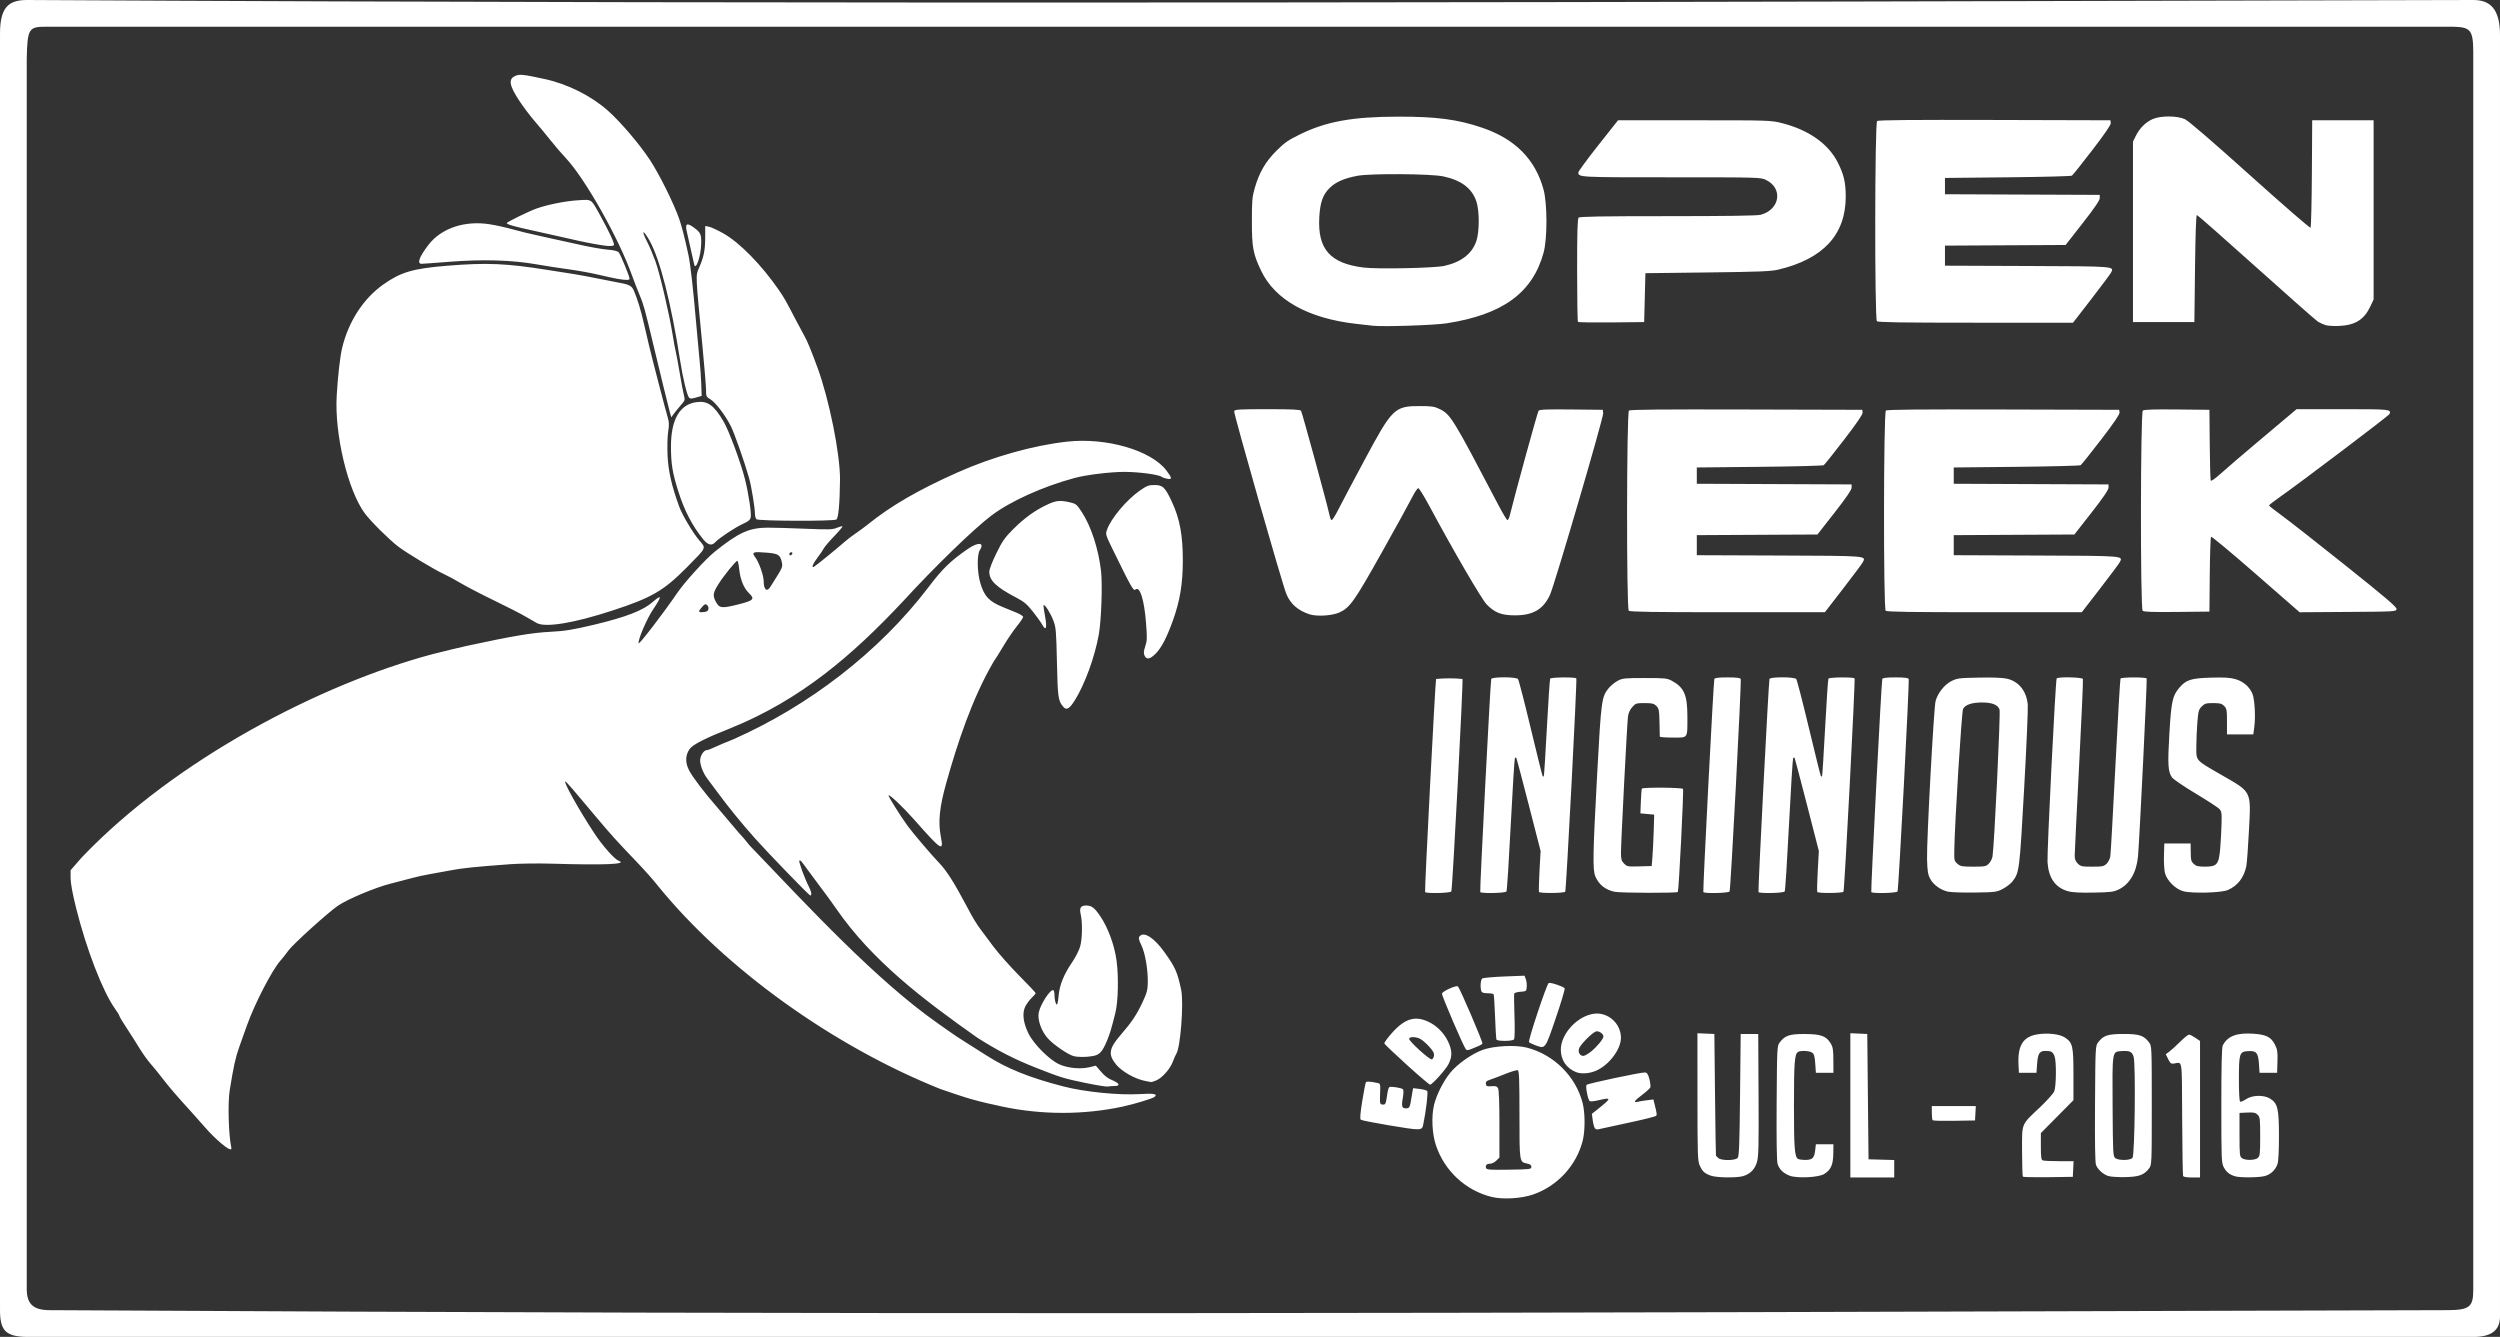 <?xml version="1.0" encoding="UTF-8" standalone="no"?>
<!-- Created with Inkscape (http://www.inkscape.org/) -->

<svg
   xmlns:dc="http://purl.org/dc/elements/1.1/"
   xmlns:cc="http://creativecommons.org/ns#"
   xmlns:rdf="http://www.w3.org/1999/02/22-rdf-syntax-ns#"
   xmlns:svg="http://www.w3.org/2000/svg"
   xmlns="http://www.w3.org/2000/svg"
   xmlns:sodipodi="http://sodipodi.sourceforge.net/DTD/sodipodi-0.dtd"
   xmlns:inkscape="http://www.inkscape.org/namespaces/inkscape"
   width="527.756mm"
   height="282.222mm"
   viewBox="0 0 1870.002 1000.001"
   id="svg2"
   version="1.1"
   inkscape:version="0.91 r13725"
   sodipodi:docname="ow.svg">
  <rect x="0" y="0" width="1870.002" height="1000.001" fill="#333333" stroke="none"/>
  <defs
     id="defs4" />
  <sodipodi:namedview
     id="base"
     pagecolor="#ffffff"
     bordercolor="#666666"
     borderopacity="1.0"
     inkscape:pageopacity="0.0"
     inkscape:pageshadow="2"
     inkscape:zoom="0.175"
     inkscape:cx="1821.6918"
     inkscape:cy="164.6093"
     inkscape:document-units="px"
     inkscape:current-layer="layer1"
     showgrid="false"
     fit-margin-top="0"
     fit-margin-left="0"
     fit-margin-right="0"
     fit-margin-bottom="0"
     inkscape:window-width="1366"
     inkscape:window-height="705"
     inkscape:window-x="-8"
     inkscape:window-y="-8"
     inkscape:window-maximized="1" />
  <g
     inkscape:label="Calque 1"
     inkscape:groupmode="layer"
     id="layer1"
     transform="translate(250.001,-302.362)">
    <path
       style="fill:#FFFFFF"
       d="m -230,1302.362 c -15.744,-0.247 -19.982,-4.717 -20,-20 l 0,-954.302 c -0.104,-20.39 6.471,-25.604 20,-25.698 609.965,3.4 1219.923,1.55 1829.888,0 12.734,-0.046 19.997,6.617 20.112,25.824 l 0,958.801 c 0.044,10.979 -7.198,15.424 -20,15.375 z m 1830,-34.892 0,-926.438 c -0.082,-16.289 -2.218,-18.363 -14.857,-18.67 l -1800.59,0 c -13.032,-0.054 -14.081,1.263 -14.553,24.041 l 0,920.959 c 0.283,9.368 3.874,14.621 15.875,15 642.092,3.598 1007.253,2.332 1794.901,0 16.819,-0.039 19.13,-2.776 19.224,-14.892 z m -734.474,-69.85 c -19.359,-4.901 -34.94,-19.358 -41.39,-38.405 -2.952,-8.716 -3.568,-21.738 -1.442,-30.469 1.833,-7.524 6.845,-17.482 12.014,-23.865 5.439,-6.718 16.419,-14.421 24.722,-17.345 8.266,-2.911 24.312,-3.682 32.573,-1.566 20.283,5.196 36.639,21.43 41.818,41.505 1.878,7.278 1.912,20.756 0.072,28.027 -4.713,18.619 -18.877,34.028 -37.083,40.343 -8.878,3.079 -22.972,3.879 -31.284,1.775 z m 29.938,-22.429 c 0,-1.341 -0.873,-2.015 -3.235,-2.498 -5.732,-1.172 -5.671,-0.776 -5.671,-36.655 0,-26.378 -0.241,-32.755 -1.252,-33.143 -0.689,-0.264 -4.802,0.949 -9.141,2.696 -4.339,1.747 -9.495,3.704 -11.458,4.35 -2.844,0.936 -3.511,1.584 -3.281,3.193 0.251,1.758 0.793,1.979 4.2,1.711 3.15,-0.248 4.109,0.06 4.922,1.579 0.649,1.212 1.01,10.804 1.01,26.835 l 0,24.948 -2.301,2.301 c -1.266,1.266 -3.35,2.301 -4.632,2.301 -2.631,0 -3.801,1.299 -3.015,3.348 0.446,1.161 3.207,1.342 17.192,1.127 15.833,-0.243 16.662,-0.347 16.662,-2.093 z m 134.288,6.59 c -4.722,-1.685 -6.299,-3.119 -8.322,-7.566 -1.577,-3.467 -1.707,-7.349 -1.726,-51.371 l -0.021,-47.621 6.328,0.277 6.328,0.277 0.491,45.469 c 0.27,25.008 0.587,45.544 0.703,45.636 0.117,0.092 0.875,0.83 1.685,1.641 2.111,2.111 12.814,2.055 14.584,-0.076 1.037,-1.249 1.378,-10.397 1.755,-47.109 l 0.469,-45.56 6.562,0 6.562,0 0.243,45.432 c 0.205,38.294 0.021,46.198 -1.174,50.309 -1.614,5.552 -5.168,9.12 -10.583,10.624 -4.908,1.363 -19.68,1.14 -23.886,-0.361 z m 58.983,0.032 c -4.784,-1.784 -7.93,-4.871 -9.12,-8.948 -0.63,-2.158 -0.873,-18.309 -0.687,-45.691 0.28,-41.364 0.333,-42.416 2.26,-45 3.914,-5.249 7.281,-6.399 18.652,-6.37 12.025,0.03 16.078,1.455 19.393,6.818 1.774,2.871 2.085,4.741 2.124,12.791 l 0.046,9.428 -6.562,0 -6.562,0 -0.469,-6.874 c -0.366,-5.373 -0.866,-7.164 -2.288,-8.203 -1.962,-1.432 -8.678,-1.778 -10.619,-0.546 -2.544,1.615 -3.03,8.031 -3.03,39.998 0,31.967 0.486,38.383 3.03,39.998 0.654,0.415 3.141,0.761 5.527,0.769 5.261,0.017 6.662,-1.386 7.349,-7.358 l 0.5,-4.347 6.562,0 6.562,0 -0.106,7.138 c -0.122,8.251 -1.825,12.021 -6.826,15.118 -4.155,2.572 -20.138,3.367 -25.735,1.28 z m 45.323,-52.641 0,-53.949 6.328,0.277 6.328,0.277 0.469,46.875 0.469,46.875 9.609,0.267 9.609,0.267 0,6.53 0,6.53 -16.406,0 -16.406,0 z m 129.082,53.343 c -0.354,-0.354 -0.644,-8.93 -0.644,-19.056 0,-21.624 -0.979,-19.239 13.536,-32.976 5.087,-4.814 9.817,-10.114 10.512,-11.777 1.534,-3.671 1.725,-22.375 0.268,-26.208 -1.266,-3.331 -2.414,-4.032 -6.623,-4.05 -4.646,-0.02 -5.888,1.858 -6.443,9.735 l -0.469,6.657 -6.562,0 -6.562,0 -0.307,-6.094 c -0.714,-14.147 3.322,-20.784 13.76,-22.622 7.71,-1.358 16.997,-0.33 20.967,2.321 5.798,3.872 6.358,6.316 6.36,27.723 l 0,19.141 -12.188,12.308 -12.188,12.308 0,9.935 c 0,8.194 0.26,10.035 1.483,10.504 0.816,0.313 6.32,0.569 12.232,0.569 l 10.749,0 -0.279,5.859 -0.279,5.859 -18.34,0.254 c -10.087,0.14 -18.63,-0.036 -18.984,-0.391 z m 64.043,-0.44 c -3.839,-1.143 -7.871,-4.699 -9.335,-8.232 -0.715,-1.727 -0.953,-15.812 -0.771,-45.76 0.256,-42.31 0.305,-43.323 2.235,-45.911 3.947,-5.293 7.243,-6.396 19.121,-6.396 11.879,0 15.174,1.103 19.121,6.397 1.941,2.603 1.973,3.375 1.973,47.041 0,43.665 -0.032,44.437 -1.973,47.041 -3.712,4.979 -7.386,6.345 -17.708,6.582 -5.16,0.118 -10.858,-0.224 -12.663,-0.762 z m 17.932,-13.629 c 1.698,-2.043 2.457,-70.072 0.843,-75.551 -1.165,-3.958 -2.929,-4.758 -9.454,-4.29 -6.654,0.478 -6.549,-0.221 -6.278,41.857 0.227,35.272 0.317,36.931 2.057,38.203 2.598,1.899 11.194,1.752 12.831,-0.219 z m 37.82,13.502 c -0.241,-0.645 -0.544,-19.945 -0.674,-42.891 -0.262,-46.578 0.425,-42.112 -6.329,-41.124 -1.939,0.284 -2.653,-0.291 -4.138,-3.333 l -1.794,-3.676 2.65,-1.949 c 1.458,-1.072 5.084,-4.375 8.059,-7.34 2.975,-2.965 5.973,-5.391 6.661,-5.391 0.688,0 2.826,1.07 4.751,2.378 l 3.499,2.377 0,51.06 0,51.06 -6.123,0 c -4.04,0 -6.272,-0.399 -6.562,-1.172 z m 38.906,0.29 c -4.179,-1.27 -6.644,-3.249 -8.486,-6.815 -1.694,-3.279 -1.797,-5.931 -1.797,-46.233 0,-29.765 0.32,-43.377 1.052,-44.803 3.678,-7.158 10.678,-9.746 23.67,-8.749 9.038,0.694 12.542,2.545 15.382,8.129 1.833,3.604 2.098,5.39 1.875,12.635 l -0.26,8.438 -6.562,0 -6.562,0 -0.469,-6.874 c -0.561,-8.229 -1.944,-9.764 -8.415,-9.339 -6.136,0.403 -6.554,1.746 -6.571,21.08 -0.01,9.555 0.361,16.348 0.907,16.686 0.507,0.313 2.503,-0.506 4.436,-1.82 4.596,-3.123 13.197,-3.359 17.9,-0.491 5.756,3.51 6.698,7.396 6.722,27.728 0.012,10.929 -0.394,19.149 -1.044,21.094 -1.559,4.665 -5.126,8.027 -9.753,9.192 -4.583,1.154 -18.402,1.244 -22.024,0.144 z m 17.065,-13.794 c 1.519,-1.375 1.714,-3.191 1.714,-15.938 0,-13.245 -0.152,-14.538 -1.919,-16.305 -1.597,-1.597 -2.895,-1.872 -7.734,-1.641 l -5.816,0.278 0,16.249 c 0,15.003 0.14,16.351 1.82,17.578 2.527,1.846 9.799,1.71 11.935,-0.222 z M -84.714,1157.447 c -3.34,-2.786 -8.181,-7.527 -10.759,-10.536 -2.578,-3.009 -7.852,-8.939 -11.719,-13.176 -10.925,-11.971 -16.127,-18.03 -21.587,-25.143 -2.77,-3.609 -6.746,-8.487 -8.835,-10.838 -2.089,-2.352 -5.907,-7.743 -8.485,-11.98 -2.578,-4.237 -6.902,-11.046 -9.609,-15.13 -2.707,-4.084 -4.922,-7.8 -4.922,-8.258 0,-0.457 -1.62,-3.115 -3.6,-5.906 -8.985,-12.666 -21.161,-44.224 -28.726,-74.45 -2.77,-11.069 -4.226,-18.917 -4.23,-22.81 l -0.01,-5.935 8.321,-9.534 c 70.259,-73.652 179.39,-129.923 262.148,-152.017 9.281,-2.369 20.883,-5.172 25.781,-6.227 34.676,-7.473 48.661,-9.832 62.561,-10.554 11.107,-0.577 16.903,-1.52 33.064,-5.379 23.477,-5.606 36.383,-10.611 43.487,-16.865 7.009,-6.169 7.127,-4.584 0.403,5.425 -4.77,7.1 -11.437,22.645 -10.888,25.386 0.27,1.349 18.61,-22.538 28.944,-37.698 5.564,-8.163 21.048,-25.196 27.925,-30.72 18.067,-14.513 25.886,-18.045 39.971,-18.057 4.641,-0.004 17.297,0.364 28.125,0.817 17.387,0.729 20.115,0.645 23.347,-0.719 2.013,-0.849 3.877,-1.327 4.142,-1.061 0.265,0.265 -2.476,3.54 -6.09,7.278 -3.615,3.738 -7.13,7.85 -7.811,9.14 -0.681,1.289 -2.856,4.491 -4.835,7.116 -3.428,4.548 -4.601,7.465 -2.731,6.79 0.978,-0.353 17.243,-13.551 23.009,-18.67 2.08,-1.847 5.891,-4.767 8.47,-6.489 2.578,-1.722 6.586,-4.665 8.906,-6.539 17.37,-14.032 37.748,-25.856 67.09,-38.928 26.348,-11.738 56.909,-20.321 82.209,-23.088 29.231,-3.197 62.628,6.506 74.079,21.521 4.399,5.768 4.494,7.088 0.451,6.223 -1.676,-0.358 -3.469,-0.989 -3.984,-1.4 -2.15,-1.718 -17.269,-3.721 -27.994,-3.71 -10.483,0.011 -28.484,2.225 -37.162,4.571 -23.823,6.44 -48.127,17.443 -62.344,28.224 -13.274,10.066 -42.96,38.904 -66.114,64.224 -37.486,39.941 -75.978,73.303 -128.886,94.743 -18.268,7.163 -28.17,12.184 -30.509,15.47 -3.248,4.562 -3.45,10.039 -0.58,15.754 2.6,5.176 11.201,16.489 21.763,28.624 3.636,4.178 8.864,10.338 11.618,13.69 2.754,3.352 5.313,6.305 5.688,6.562 0.375,0.258 3.2,3.633 6.278,7.5 44.504,46.494 94.65,100.724 140.811,133.125 2.668,1.805 6.838,4.735 9.266,6.511 2.428,1.776 7.79,5.319 11.915,7.873 4.125,2.554 10.875,6.826 15,9.493 15.259,9.865 32.264,16.737 57.656,23.299 16.161,4.176 41.645,6.719 57.533,5.741 10.435,-0.643 13.418,-0.034 10.66,2.177 -1.502,1.204 -15.239,5.372 -23.662,7.179 -29.275,6.282 -60.35,6.286 -90,0.014 -18.741,-3.965 -25.843,-5.977 -46.406,-13.147 -79.379,-31.745 -160.872,-89.577 -211.9,-152.733 -2.815,-3.609 -9.364,-10.992 -14.554,-16.406 -15.703,-16.382 -20.337,-21.506 -30.989,-34.263 -16.627,-19.913 -22.361,-26.529 -23.058,-26.604 -1.838,-0.197 9.976,20.959 21.553,38.596 6.162,9.388 15.218,19.598 18.402,20.746 6.962,2.511 -10.963,3.273 -49.61,2.109 -10.312,-0.311 -24.445,-0.146 -31.406,0.367 -26.767,1.971 -36.396,2.968 -45,4.659 -4.898,0.963 -11.859,2.232 -15.469,2.821 -3.609,0.588 -9.516,1.879 -13.125,2.868 -3.609,0.989 -10.992,2.918 -16.406,4.286 -11.12,2.81 -31.931,11.547 -38.983,16.365 -7.529,5.145 -33.707,28.821 -37.101,33.556 -1.71,2.385 -4.421,5.813 -6.025,7.617 -6.233,7.013 -19.161,32.001 -24.98,48.281 -1.29,3.609 -3.849,10.781 -5.686,15.938 -2.945,8.265 -4.31,14.423 -7.271,32.812 -1.52,9.436 -0.834,33.635 1.211,42.754 0.577,2.571 -2.098,1.442 -7.75,-3.272 z M 278.512,759.741 c 1.809,-0.694 1.94,-3.509 0.229,-4.929 -0.956,-0.793 -1.703,-0.542 -3.142,1.057 -3.255,3.616 -3.421,4.441 -0.893,4.441 1.277,0 2.99,-0.256 3.805,-0.569 z m 23.115,-5.129 c 12.278,-3.056 13.295,-4.113 8.436,-8.768 -3.71,-3.555 -6.317,-10.014 -7.12,-17.643 -0.366,-3.48 -1.012,-6.328 -1.436,-6.328 -1.169,0 -10.277,11.269 -14.246,17.627 -3.911,6.264 -4.225,8.27 -1.978,12.654 2.656,5.185 4.361,5.441 16.345,2.459 z m 24.599,-13.286 c 0.7,-1.16 3.082,-4.961 5.293,-8.446 3.334,-5.255 3.918,-6.847 3.422,-9.326 -1.232,-6.162 -2.545,-7.068 -11.294,-7.797 -10.571,-0.881 -11.635,-0.447 -8.668,3.529 2.814,3.771 6.266,13.679 6.266,17.983 0,6.199 2.471,8.213 4.98,4.057 z m 16.348,-25.625 c -0.893,-0.893 -2.684,0.554 -2.019,1.631 0.396,0.64 0.92,0.624 1.593,-0.049 0.552,-0.552 0.743,-1.264 0.425,-1.582 z m 446.016,428.346 c -10.828,-1.812 -20.148,-3.671 -20.71,-4.131 -0.731,-0.598 -0.423,-4.571 1.075,-13.903 1.154,-7.186 2.369,-13.505 2.7,-14.041 0.548,-0.886 2.679,-0.774 8.781,0.462 2.071,0.419 2.147,0.749 1.875,8.141 -0.268,7.288 -0.173,7.72 1.746,7.993 2.249,0.321 2.609,-0.455 3.609,-7.789 0.352,-2.578 1.038,-4.934 1.524,-5.236 1.193,-0.74 9.113,0.512 10.215,1.614 0.548,0.548 0.486,3.115 -0.165,6.81 -1.131,6.42 -0.467,7.864 3.389,7.365 1.41,-0.182 2.018,-1.247 2.544,-4.458 0.38,-2.32 0.947,-5.645 1.26,-7.388 l 0.569,-3.17 4.785,0.567 c 2.632,0.312 5.206,0.988 5.721,1.503 0.854,0.854 -0.818,15.079 -2.981,25.364 -0.916,4.353 -1.653,4.362 -25.936,0.299 z m 154.411,2.277 c -0.555,-0.669 -1.295,-3.37 -1.645,-6.003 l -0.635,-4.786 6.2,-4.968 c 8.502,-6.813 8.312,-7.505 -1.424,-5.177 -2.904,0.694 -5.749,0.972 -6.323,0.618 -1.428,-0.882 -3.432,-11.213 -2.365,-12.189 1.198,-1.096 41.426,-9.608 43.777,-9.263 1.475,0.216 2.245,1.43 3.155,4.974 0.662,2.578 0.999,5.32 0.747,6.094 -0.252,0.773 -2.983,3.295 -6.069,5.603 -5.845,4.371 -7.104,6.273 -3.502,5.291 1.16,-0.316 4.293,-0.842 6.963,-1.168 l 4.853,-0.593 0.907,3.637 c 1.689,6.769 1.814,7.646 1.224,8.583 -0.324,0.514 -9.869,2.897 -21.213,5.295 -11.344,2.398 -21.304,4.564 -22.133,4.815 -0.83,0.25 -1.963,-0.092 -2.518,-0.761 z m 252.642,-5.992 c -0.356,-0.356 -0.647,-2.897 -0.647,-5.647 l 0,-5 16.453,0 16.453,0 -0.281,5.391 -0.281,5.391 -15.525,0.256 c -8.539,0.141 -15.816,-0.035 -16.172,-0.391 z m -633.928,-27.961 c -15.765,-3.273 -18.436,-4.094 -36.562,-11.239 -16.318,-6.433 -28.69,-12.76 -44.062,-22.534 -40.274,-28.413 -78.667,-57.461 -105.749,-96.722 -2.166,-3.178 -7.07,-9.928 -10.897,-15 -3.827,-5.072 -8.257,-11.035 -9.844,-13.25 -5.239,-7.313 -5.999,-8.166 -6.681,-7.486 -0.681,0.678 3.949,13.291 7.199,19.611 1.863,3.624 2.276,6.435 0.945,6.435 -0.819,0 -30.745,-30.918 -40.959,-42.318 -10.073,-11.241 -21.126,-24.839 -29.166,-35.88 -2.662,-3.655 -5.717,-7.763 -6.789,-9.129 -3.372,-4.293 -5.915,-11.285 -5.363,-14.743 0.555,-3.473 2.953,-6.681 4.995,-6.681 0.719,0 3.079,-0.873 5.245,-1.94 2.167,-1.067 8.791,-3.866 14.72,-6.221 55.862,-24.732 108.719,-65.022 145.781,-113.703 10.366,-13.747 16.473,-19.676 29.531,-28.672 7.71,-5.311 12.612,-4.784 8.854,0.952 -2.263,3.454 -2.003,16.971 0.481,25.014 3.046,9.86 6.473,13.42 17.081,17.741 2.745,1.118 7.199,2.936 9.897,4.04 2.698,1.104 4.913,2.532 4.922,3.174 0.01,0.642 -2.119,3.806 -4.729,7.031 -2.61,3.225 -7.122,9.872 -10.029,14.77 -2.906,4.898 -6.212,10.172 -7.346,11.719 -16.145,27.599 -27.141,61.263 -35.46,90.938 -4.997,17.884 -6.121,28.968 -4.024,39.689 2.323,11.88 0.813,10.932 -19.891,-12.487 -8.372,-9.47 -18.437,-18.995 -19.224,-18.194 -0.443,0.45 9.082,15.69 14.096,22.553 4.107,5.621 17.835,21.791 23.35,27.503 6.074,6.291 11.4,14.665 21.762,34.219 4.114,7.763 6.575,11.827 9.652,15.938 1.351,1.805 5.591,7.494 9.423,12.643 3.832,5.149 12.557,15.007 19.389,21.907 6.832,6.9 12.422,12.838 12.422,13.197 0,0.359 -1.304,1.891 -2.898,3.406 -1.594,1.514 -3.752,4.414 -4.796,6.444 -2.53,4.922 -1.739,12.021 2.253,20.215 3.925,8.057 15.712,19.869 23.145,23.195 6.372,2.851 15.81,3.749 22.511,2.141 l 4.798,-1.151 c 3.718,4.066 6.235,8.539 12.671,11.031 5.36,2.393 5.599,4.153 1.146,4.172 -1.676,0.01 -3.891,0.187 -4.922,0.4 -1.031,0.213 -8.625,-1.014 -16.875,-2.727 z m 240.501,-13.58 c -9.006,-8.169 -16.532,-15.324 -16.724,-15.9 -0.192,-0.576 2.325,-4.065 5.593,-7.753 10.12,-11.419 18.209,-13.53 29.11,-7.597 6.118,3.33 11.439,9.475 13.913,16.07 2.152,5.737 2.025,9.179 -0.539,14.582 -1.844,3.886 -12.32,15.579 -13.89,15.504 -0.599,-0.029 -8.457,-6.736 -17.463,-14.905 z m 20.417,-6.806 c 0.22,-1.902 -0.696,-3.601 -3.701,-6.861 -2.197,-2.383 -5.155,-4.933 -6.574,-5.667 -3.398,-1.757 -8.298,-1.759 -8.298,0 0,1.87 15.165,15.638 16.875,15.321 0.773,-0.144 1.538,-1.399 1.699,-2.789 z m -216.252,18.879 c -7.494,-1.473 -17.33,-7.078 -21.572,-12.293 -6.095,-7.493 -5.369,-11.928 3.654,-22.324 7.987,-9.202 11.789,-14.887 16.073,-24.034 3.283,-7.01 3.911,-9.31 4.012,-14.706 0.184,-9.752 -1.89,-21.968 -4.757,-28.013 -2.107,-4.443 -2.332,-5.592 -1.331,-6.797 3.178,-3.829 10.928,1.162 18.628,11.995 8.134,11.444 9.551,14.641 12.421,28.019 2.072,9.659 -0.55,43.809 -3.685,47.997 -0.415,0.554 -1.526,3.092 -2.468,5.64 -2.045,5.527 -8.021,12.31 -12.493,14.178 -1.771,0.74 -3.485,1.299 -3.809,1.243 -0.324,-0.056 -2.427,-0.464 -4.673,-0.906 z m 322.502,-6.557 c -7.195,-2.882 -11.386,-9.059 -11.386,-16.782 0,-11.821 12.28,-25.169 24.724,-26.875 10.473,-1.436 20.214,7.196 20.247,17.941 0.025,8.453 -8.488,19.972 -18.052,24.425 -5.099,2.374 -11.5,2.906 -15.533,1.291 z m 11.19,-15.358 c 4.32,-3.419 9.299,-9.477 9.299,-11.316 0,-2.05 -3.513,-4.399 -5.591,-3.739 -2.987,0.948 -12.034,10.189 -12.744,13.017 -0.71,2.828 0.829,5.275 3.318,5.275 0.896,0 3.469,-1.456 5.718,-3.236 z m -387.315,3.286 c -4.416,-1.34 -14.856,-8.578 -18.963,-13.146 -4.851,-5.395 -7.846,-13.821 -6.833,-19.222 1.167,-6.223 8.925,-18.089 10.991,-16.812 0.437,0.27 0.8,1.837 0.807,3.482 0.016,3.693 0.911,7.21 1.836,7.21 0.381,0 0.934,-2.888 1.23,-6.417 0.673,-8.023 3.89,-16.044 10.075,-25.12 2.788,-4.092 5.358,-9.19 6.135,-12.173 1.544,-5.926 1.717,-17.723 0.348,-23.66 -1.147,-4.972 -0.073,-6.692 4.176,-6.692 3.891,0 6.112,1.667 10.234,7.683 5.996,8.749 10.884,22.022 12.422,33.731 1.592,12.119 1.174,30.298 -0.89,38.742 -2.73,11.163 -4.191,16.027 -6.35,21.138 -3.419,8.094 -5.457,10.339 -10.222,11.258 -5.071,0.979 -11.764,0.977 -14.995,0 z m 293.704,-4.997 c -1.94,-2.446 -18.135,-40.203 -17.855,-41.628 0.363,-1.849 10.851,-6.553 11.951,-5.361 1.706,1.848 18.813,41.804 18.273,42.678 -0.318,0.515 -1.487,1.296 -2.597,1.735 -1.11,0.439 -3.559,1.456 -5.441,2.26 -2.67,1.14 -3.623,1.21 -4.331,0.316 z m 51.839,-3.09 c -2.05,-0.762 -4.116,-1.774 -4.591,-2.249 -0.927,-0.927 13.123,-43.158 14.713,-44.226 1.103,-0.74 11.081,2.584 11.943,3.98 0.34,0.551 -2.647,10.564 -6.638,22.252 -8.083,23.668 -7.669,23.126 -15.427,20.243 z m -29.039,-4.383 c -0.2,-0.645 -0.631,-8.316 -0.959,-17.047 -0.327,-8.731 -0.808,-16.219 -1.069,-16.641 -0.26,-0.421 -2.302,-0.766 -4.537,-0.766 -2.84,0 -4.234,-0.446 -4.632,-1.483 -0.993,-2.587 -0.614,-8.564 0.603,-9.524 0.644,-0.508 8.037,-1.195 16.428,-1.525 l 15.256,-0.6 0.962,2.529 c 0.529,1.391 0.836,4.029 0.681,5.863 -0.274,3.257 -0.381,3.341 -4.651,3.617 -2.404,0.155 -4.523,0.788 -4.708,1.406 -0.185,0.618 -0.093,8.296 0.205,17.061 0.315,9.269 0.177,16.428 -0.329,17.109 -0.538,0.725 -3.16,1.172 -6.878,1.172 -3.988,0 -6.131,-0.394 -6.372,-1.172 z m -53.288,-110.156 c -0.475,-0.871 7.612,-157.753 8.216,-159.375 5.952,-0.631 13.859,-0.625 19.75,0 0.667,1.752 -7.51,157.582 -8.339,158.923 -0.791,1.279 -18.947,1.697 -19.626,0.452 z m 41.25,0 c -0.475,-0.871 7.612,-157.753 8.216,-159.375 0.624,-1.677 18.63,-1.637 20.025,0.045 0.555,0.669 4.832,17.198 9.503,36.732 4.671,19.533 8.698,35.72 8.949,35.971 0.251,0.251 0.633,0.279 0.849,0.063 0.216,-0.216 1.25,-16.536 2.299,-36.266 1.048,-19.73 2.162,-36.288 2.475,-36.795 0.675,-1.093 18.89,-1.257 19.559,-0.176 0.632,1.022 -7.551,158.325 -8.299,159.535 -0.712,1.152 -18.901,1.338 -19.604,0.2 -0.262,-0.423 -0.105,-7.49 0.348,-15.703 l 0.823,-14.933 -8.907,-34.676 c -4.899,-19.072 -9.088,-34.857 -9.309,-35.078 -0.221,-0.221 -0.67,-0.134 -0.998,0.194 -0.328,0.328 -1.722,22.664 -3.098,49.637 -1.376,26.972 -2.82,49.556 -3.209,50.185 -0.785,1.27 -18.945,1.678 -19.62,0.441 z m 100.586,-0.175 c -6.904,-1.393 -11.92,-5.384 -14.486,-11.527 -2.086,-4.991 -1.882,-16.55 1.345,-76.257 3.01,-55.694 3.335,-58.113 8.665,-64.58 1.53,-1.857 4.535,-4.313 6.676,-5.458 3.597,-1.924 5.143,-2.082 20.3,-2.082 15.024,0 16.722,0.17 20.156,2.024 9.279,5.007 11.724,10.631 11.706,26.922 -0.019,16.668 0.737,15.585 -10.878,15.585 -5.354,0 -9.745,-0.316 -9.758,-0.703 -0.013,-0.387 -0.118,-5.227 -0.234,-10.757 -0.19,-9.06 -0.422,-10.265 -2.346,-12.188 -1.818,-1.816 -3.119,-2.134 -8.749,-2.134 -6.251,0 -6.76,0.164 -9.283,2.987 -1.71,1.914 -2.858,4.441 -3.194,7.031 -0.68,5.236 -5.253,94.084 -5.242,101.821 0.01,5.033 0.353,6.246 2.344,8.237 2.214,2.214 2.809,2.321 11.484,2.067 l 9.149,-0.268 0.579,-7.118 c 0.318,-3.915 0.74,-12.563 0.938,-19.219 l 0.358,-12.101 -5.156,-0.469 -5.156,-0.469 0.339,-8.906 c 0.186,-4.898 0.528,-9.223 0.758,-9.609 0.643,-1.078 30.102,-0.858 30.774,0.23 0.633,1.025 -3.119,75.864 -3.864,77.07 -0.564,0.912 -42.635,0.796 -47.226,-0.13 z m 66.289,0.175 c -0.475,-0.871 7.612,-157.753 8.216,-159.375 0.309,-0.831 3.18,-1.172 9.87,-1.172 6.684,0 9.564,0.342 9.88,1.172 0.667,1.752 -7.51,157.582 -8.339,158.923 -0.791,1.279 -18.947,1.697 -19.626,0.452 z m 41.25,0 c -0.475,-0.871 7.612,-157.753 8.216,-159.375 0.624,-1.677 18.63,-1.637 20.025,0.045 0.555,0.669 4.832,17.198 9.503,36.732 4.671,19.533 8.698,35.72 8.949,35.971 0.251,0.251 0.633,0.279 0.849,0.063 0.216,-0.216 1.25,-16.536 2.299,-36.266 1.048,-19.73 2.162,-36.288 2.475,-36.795 0.675,-1.093 18.89,-1.257 19.559,-0.176 0.632,1.022 -7.551,158.325 -8.299,159.535 -0.712,1.152 -18.901,1.338 -19.604,0.2 -0.262,-0.423 -0.105,-7.49 0.348,-15.703 l 0.823,-14.933 -8.907,-34.676 c -4.899,-19.072 -9.088,-34.857 -9.309,-35.078 -0.221,-0.221 -0.67,-0.134 -0.998,0.194 -0.328,0.328 -1.722,22.664 -3.098,49.637 -1.376,26.972 -2.82,49.556 -3.209,50.185 -0.785,1.27 -18.945,1.678 -19.62,0.441 z m 84.375,0 c -0.475,-0.871 7.612,-157.753 8.216,-159.375 0.309,-0.831 3.18,-1.172 9.87,-1.172 6.684,0 9.564,0.342 9.88,1.172 0.667,1.752 -7.51,157.582 -8.339,158.923 -0.791,1.279 -18.947,1.697 -19.626,0.452 z m 57.461,-0.275 c -5.564,-1.155 -11.086,-5.161 -13.51,-9.803 -1.587,-3.039 -2.013,-5.794 -2.243,-14.531 -0.353,-13.39 5.061,-113.576 6.393,-118.291 1.692,-5.989 6.586,-12.191 11.675,-14.794 4.352,-2.226 5.707,-2.404 20.625,-2.707 10.051,-0.204 17.812,0.086 20.948,0.784 8.92,1.983 14.759,9.218 15.697,19.451 0.273,2.971 -0.955,31.347 -2.728,63.058 -3.425,61.261 -3.571,62.429 -8.652,69.09 -1.311,1.719 -4.572,4.256 -7.247,5.638 -4.646,2.401 -5.578,2.524 -20.801,2.747 -8.766,0.129 -17.836,-0.16 -20.156,-0.642 z m 30.449,-20.948 c 1.232,-1.231 2.475,-3.657 2.763,-5.391 1.321,-7.947 6.092,-107.748 5.256,-109.946 -1.352,-3.557 -5.568,-5.237 -13.139,-5.237 -7.547,0 -12.464,1.67 -14.14,4.802 -1.069,1.997 -6.229,85.017 -6.575,105.783 -0.125,7.503 0,8.044 2.367,10.078 2.245,1.931 3.452,2.15 11.864,2.15 8.623,0 9.543,-0.178 11.604,-2.239 z m 59.383,20.673 c -9.56,-2.693 -14.63,-9.789 -15.473,-21.652 -0.477,-6.711 5.955,-136.146 6.836,-137.571 0.819,-1.326 19.11,-0.944 19.63,0.41 0.25,0.651 -1.029,29.823 -2.842,64.829 -1.813,35.005 -3.296,65.289 -3.296,67.297 0,2.627 0.646,4.297 2.301,5.953 2.106,2.106 3.025,2.301 10.824,2.301 7.735,0 8.73,-0.207 10.762,-2.239 1.232,-1.231 2.473,-3.657 2.759,-5.391 0.286,-1.733 1.999,-32.191 3.806,-67.684 1.807,-35.493 3.524,-64.918 3.816,-65.391 0.676,-1.094 18.889,-1.134 19.563,-0.043 0.482,0.78 -5.363,120.814 -6.479,133.06 -1.085,11.896 -6.221,20.758 -14.303,24.679 -3.969,1.925 -6.038,2.189 -18.985,2.419 -9.912,0.176 -15.926,-0.134 -18.918,-0.977 z m 85.99,-0.063 c -5.795,-1.628 -12.072,-7.881 -13.597,-13.547 -0.573,-2.13 -0.922,-7.989 -0.774,-13.02 l 0.268,-9.148 9.844,0 9.844,0 0.054,5.156 c 0.08,7.591 0.223,8.186 2.466,10.276 1.637,1.526 3.308,1.912 8.274,1.912 8.95,0 10.322,-1.659 11.339,-13.716 0.421,-4.997 0.867,-13.244 0.991,-18.328 0.205,-8.436 0.044,-9.423 -1.839,-11.306 -1.135,-1.135 -9.106,-6.295 -17.715,-11.466 -8.608,-5.172 -16.463,-10.518 -17.453,-11.88 -3.051,-4.195 -3.385,-9.573 -2.027,-32.68 1.406,-23.92 2.306,-28.224 7.119,-34.064 5.182,-6.286 8.865,-7.51 23.905,-7.944 10.302,-0.297 14.396,-0.046 18.451,1.133 5.839,1.697 10.437,5.647 12.627,10.847 1.708,4.054 2.471,17.261 1.438,24.872 l -0.763,5.625 -9.84,0 -9.84,0 0,-9.578 c 0,-8.715 -0.192,-9.771 -2.135,-11.719 -1.783,-1.788 -3.133,-2.141 -8.182,-2.141 -5.309,0 -6.353,0.307 -8.562,2.515 -2.247,2.247 -2.594,3.495 -3.257,11.719 -0.408,5.062 -0.762,13.243 -0.787,18.181 -0.055,10.959 -0.93,9.953 18.236,20.992 23.595,13.59 22.639,11.704 21.141,41.718 -0.631,12.65 -1.543,24.83 -2.026,27.066 -1.843,8.532 -6.457,14.418 -13.838,17.651 -4.77,2.089 -26.965,2.671 -33.362,0.874 z M 545.165,830.857 c -3.643,-4.362 -3.987,-6.85 -4.571,-33.047 -0.533,-23.897 -0.733,-26.192 -2.737,-31.406 -2.124,-5.527 -6.388,-12.256 -7.231,-11.413 -0.236,0.236 0.234,3.928 1.046,8.204 1.667,8.789 0.774,11.655 -2.027,6.503 -0.925,-1.701 -4.093,-6.137 -7.042,-9.859 -4.368,-5.514 -6.624,-7.424 -12.188,-10.321 -15.233,-7.932 -20.421,-12.892 -20.421,-19.521 0,-1.77 2.186,-7.468 5.284,-13.775 4.577,-9.318 6.301,-11.77 12.891,-18.335 8.274,-8.243 16.494,-14.107 25.677,-18.318 6.297,-2.887 9.229,-3.141 16.617,-1.435 4.311,0.995 5,1.558 8.576,6.998 7.035,10.704 12.566,27.522 14.518,44.142 1.19,10.139 0.236,37.291 -1.683,47.911 -3.029,16.757 -10.562,37.36 -17.909,48.985 -4.181,6.616 -6.263,7.724 -8.8,4.686 z m 60.953,-38.108 c -0.791,-1.736 -0.666,-3.327 0.546,-6.978 1.385,-4.169 1.449,-6.264 0.543,-17.674 -1.379,-17.374 -4.589,-27.489 -7.86,-24.773 -1.546,1.283 -2.875,-1.058 -17.116,-30.15 -5.242,-10.708 -5.369,-11.148 -4.198,-14.531 2.947,-8.513 14.691,-22.48 24.781,-29.472 4.963,-3.439 6.454,-4.003 10.599,-4.009 6.382,-0.01 8.04,1.578 13.208,12.649 5.864,12.561 8.155,24.976 8.132,44.062 -0.02,17.131 -2.143,29.942 -7.381,44.531 -4.63,12.897 -8.616,20.55 -12.971,24.905 -4.221,4.221 -6.811,4.672 -8.283,1.441 z m -454.56,-24.333 c -1.289,-0.691 -5.037,-2.851 -8.328,-4.8 -3.291,-1.949 -13.838,-7.348 -23.438,-11.998 -9.599,-4.65 -20.842,-10.485 -24.985,-12.966 -4.142,-2.481 -10.043,-5.66 -13.111,-7.065 -6.791,-3.109 -27.425,-15.545 -33.788,-20.364 -6.634,-5.025 -20.663,-18.952 -25.036,-24.857 -12.687,-17.128 -22.737,-59.293 -21.013,-88.157 0.903,-15.115 2.526,-29.308 4.083,-35.712 4.809,-19.771 15.85,-36.775 30.728,-47.32 13.104,-9.288 22.245,-11.972 47.859,-14.049 29.785,-2.416 44.118,-1.797 75.935,3.277 6.703,1.069 15.141,2.396 18.75,2.948 3.609,0.552 11.625,2.042 17.812,3.31 6.188,1.268 13.444,2.694 16.126,3.169 7.715,1.366 9.471,2.349 11.095,6.209 2.763,6.569 4.956,13.8 7.474,24.643 1.377,5.93 3.048,13.102 3.713,15.938 2.133,9.096 12.514,49.062 13.959,53.737 1.121,3.629 1.202,5.75 0.41,10.781 -0.548,3.48 -0.754,11.471 -0.464,17.982 0.515,11.563 3.145,23.045 8.79,38.381 2.305,6.263 10.252,19.575 15.017,25.158 5.115,5.992 5.663,4.811 -9.227,19.906 -17.45,17.69 -26.382,22.875 -56.111,32.574 -28.516,9.303 -49.688,12.794 -56.25,9.275 z m 577.969,-6.55 c -8.679,-2.873 -14.143,-7.634 -17.279,-15.054 -2.978,-7.045 -39.66,-135.513 -39.106,-136.957 0.468,-1.218 4,-1.421 24.835,-1.421 18.327,0 24.51,0.288 25.188,1.172 0.799,1.042 19.785,70.642 21.352,78.27 0.343,1.67 1,3.269 1.46,3.553 0.46,0.284 2.706,-3.191 4.99,-7.724 2.284,-4.532 11.163,-21.31 19.731,-37.283 20.856,-38.883 22.376,-40.349 41.797,-40.315 8.364,0.015 10.511,0.343 14.286,2.188 8.288,4.05 9.723,6.393 44.282,72.326 3.108,5.93 6.046,10.781 6.529,10.781 0.483,0 1.239,-1.477 1.679,-3.281 3.998,-16.372 20.82,-77.608 21.574,-78.531 0.745,-0.914 6.398,-1.13 24.513,-0.938 l 23.544,0.25 0.288,2.491 c 0.357,3.087 -36.412,128.608 -39.837,135.993 -4.991,10.762 -12.672,15.256 -26.077,15.256 -10.171,0 -15.229,-1.953 -21.3,-8.224 -3.792,-3.917 -25.104,-40.554 -43.049,-74.007 -3.796,-7.076 -7.423,-12.876 -8.061,-12.891 -0.638,-0.014 -2.687,3.033 -4.553,6.771 -1.866,3.738 -12.1,22.334 -22.743,41.324 -20.51,36.595 -23.919,41.406 -31.839,44.93 -5.438,2.42 -16.834,3.096 -22.205,1.318 z m 238.781,-2.682 c -1.761,-1.761 -1.615,-148.239 0.149,-149.703 0.93,-0.772 24.671,-0.993 87.891,-0.818 l 86.617,0.239 0.281,1.967 c 0.192,1.346 -4.167,7.762 -13.808,20.323 -7.749,10.096 -14.625,18.703 -15.281,19.127 -0.656,0.424 -22.286,0.982 -48.067,1.24 l -46.875,0.469 0,6.094 0,6.094 57.891,0.242 57.891,0.242 0,2.408 c 0,1.669 -3.919,7.418 -12.772,18.734 l -12.772,16.326 -45.119,0.243 -45.119,0.243 0,7.5 0,7.5 61.532,0.241 c 66.701,0.261 65.238,0.142 62.597,5.09 -0.637,1.193 -7.274,10.079 -14.748,19.747 l -13.59,17.578 -72.786,0 c -55.361,0 -73.055,-0.269 -73.911,-1.125 z m 192.187,0 c -1.761,-1.761 -1.615,-148.239 0.149,-149.703 0.93,-0.772 24.671,-0.993 87.891,-0.818 l 86.617,0.239 0.281,1.967 c 0.192,1.346 -4.167,7.762 -13.808,20.323 -7.749,10.096 -14.625,18.703 -15.281,19.127 -0.656,0.424 -22.286,0.982 -48.067,1.24 l -46.875,0.469 0,6.094 0,6.094 57.891,0.242 57.891,0.242 0,2.408 c 0,1.669 -3.919,7.418 -12.772,18.734 l -12.772,16.326 -45.119,0.243 -45.119,0.243 0,7.5 0,7.5 61.532,0.241 c 66.701,0.261 65.238,0.142 62.597,5.09 -0.637,1.193 -7.274,10.079 -14.748,19.747 l -13.59,17.578 -72.786,0 c -55.361,0 -73.055,-0.269 -73.911,-1.125 z m 192.203,0.015 c -1.786,-1.786 -1.642,-148.244 0.147,-149.729 0.908,-0.754 8.435,-0.995 25.547,-0.818 l 24.26,0.25 0.238,25.781 c 0.131,14.18 0.449,26.347 0.706,27.038 0.311,0.835 3.064,-1.075 8.2,-5.688 4.252,-3.82 15.958,-13.866 26.012,-22.324 10.055,-8.458 20.924,-17.605 24.153,-20.327 l 5.872,-4.949 34.575,0 c 35.55,0 36.228,0.069 35.006,3.582 -0.418,1.202 -66.959,51.544 -82.496,62.414 -4.254,2.976 -7.706,5.692 -7.671,6.036 0.035,0.344 4.359,3.744 9.609,7.556 5.25,3.812 26.755,20.676 47.787,37.475 30.201,24.123 38.184,30.944 37.969,32.444 -0.267,1.866 -0.923,1.904 -36.379,2.145 l -36.107,0.245 -32.759,-28.598 c -18.017,-15.729 -33.087,-28.27 -33.488,-27.869 -0.401,0.401 -0.841,13.16 -0.978,28.353 l -0.249,27.624 -24.407,0.25 c -18.197,0.186 -24.697,-0.041 -25.547,-0.891 z M 275.95,705.701 c -8.228,-10.141 -14.082,-21.481 -18.754,-36.328 -4.207,-13.369 -5.31,-20.203 -5.319,-32.948 -0.014,-20.122 6.504,-31.549 18.973,-33.258 8.417,-1.154 13.081,2.143 20.304,14.353 4.082,6.9 12.963,30.829 16.114,43.416 2.723,10.878 4.935,25.731 4.242,28.491 -0.469,1.87 -1.874,3.043 -5.633,4.706 -5.553,2.456 -17.986,10.651 -20.687,13.635 -2.757,3.046 -5.61,2.408 -9.24,-2.066 z m 39.857,-14.953 c -0.619,-0.619 -1.125,-2.522 -1.125,-4.229 0,-4.326 -2.628,-20.324 -4.356,-26.521 -3.117,-11.175 -10.942,-33.459 -13.641,-38.845 -4.039,-8.059 -11.507,-17.864 -15.32,-20.114 -3.053,-1.801 -3.245,-2.209 -3.239,-6.868 0,-2.724 -1.235,-17.821 -2.751,-33.547 -5.199,-53.915 -5.114,-51.913 -2.46,-57.993 3.555,-8.143 4.536,-12.966 4.574,-22.481 l 0.034,-8.755 2.865,0.573 c 1.576,0.315 6.404,2.567 10.729,5.005 12.137,6.84 28.521,23.563 41.454,42.312 4.07,5.901 4.932,7.419 12.7,22.381 2.129,4.1 4.917,9.305 6.196,11.566 2.4,4.243 5.05,10.616 10.011,24.083 8.758,23.772 17.052,65.103 16.854,83.987 -0.186,17.746 -1.188,28.693 -2.713,29.656 -2.192,1.384 -58.416,1.188 -59.812,-0.209 z m -64.694,-79.784 c -1.063,-3.811 -7.653,-30.764 -12.423,-50.809 -6.274,-26.363 -7.345,-30.243 -10.223,-37.031 -1.64,-3.867 -4.178,-10.406 -5.641,-14.531 -9.868,-27.828 -35.271,-72.84 -49.734,-88.125 -2.927,-3.094 -8.021,-9.035 -11.319,-13.202 -3.298,-4.167 -8.696,-10.685 -11.995,-14.483 -3.299,-3.798 -8.432,-10.612 -11.406,-15.141 -7.614,-11.595 -8.297,-16.283 -2.709,-18.597 3.165,-1.311 5.732,-1.023 21.744,2.438 17.135,3.704 34.721,12.505 47.358,23.7 9.329,8.264 23.706,25.129 31.385,36.815 6.952,10.58 17.627,32.049 21.813,43.869 1.948,5.501 4.333,14.787 7,27.257 1.437,6.718 3.617,25.886 5.652,49.688 1.036,12.117 2.275,25.617 2.753,30 0.479,4.383 1.006,11.956 1.171,16.83 l 0.301,8.861 -4.186,1.216 c -3.346,0.972 -4.404,0.981 -5.271,0.045 -1.437,-1.551 -4.622,-14.713 -6.521,-26.952 -6.765,-43.59 -15.159,-76.56 -23.052,-90.545 -4.957,-8.784 -6.333,-7.903 -1.682,1.077 1.585,3.059 4.328,9.517 6.096,14.351 3.3,9.022 10.45,39.577 12.973,55.429 0.779,4.898 1.837,10.594 2.35,12.656 0.513,2.062 1.839,9.234 2.947,15.938 1.107,6.703 2.469,13.948 3.027,16.099 0.972,3.75 0.881,4.062 -2.208,7.561 -1.772,2.007 -4.118,4.888 -5.213,6.401 l -1.991,2.752 -0.994,-3.566 z m 525.757,-64.951 c -1.805,-0.21 -7.289,-0.83 -12.188,-1.378 -36.089,-4.037 -60.944,-17.885 -71.373,-39.767 -6.026,-12.644 -6.908,-17.374 -6.908,-37.058 0,-15.321 0.252,-18.214 2.159,-24.802 3.411,-11.782 8.015,-19.695 16.219,-27.877 6.153,-6.137 8.812,-7.981 17.863,-12.39 19.619,-9.558 39.11,-13.062 72.978,-13.122 28.91,-0.051 44.501,1.992 62.961,8.249 24.646,8.354 39.764,23.558 45.972,46.235 2.892,10.565 2.912,36.779 0.037,47.271 -8.239,30.055 -30.563,46.317 -72.521,52.83 -9.278,1.44 -47.575,2.695 -55.197,1.808 z m 53.56,-44.771 c 12.671,-2.878 20.628,-9.059 23.866,-18.538 2.393,-7.006 2.393,-22.781 0,-29.786 -3.342,-9.784 -11.314,-15.775 -24.786,-18.626 -9.354,-1.98 -54.412,-2.278 -64.197,-0.426 -9.868,1.869 -16.081,4.575 -20.611,8.978 -5.236,5.088 -7.255,10.764 -7.883,22.155 -1.305,23.681 8.088,34.345 33.019,37.483 10.405,1.31 53.223,0.434 60.592,-1.24 z m 659.137,44.32 c -1.696,-0.522 -4.259,-1.672 -5.694,-2.554 -1.435,-0.882 -22.196,-19.189 -46.135,-40.681 -23.939,-21.492 -43.947,-39.106 -44.462,-39.141 -0.605,-0.042 -1.104,14.167 -1.406,40.014 l -0.469,40.079 -22.969,0 -22.969,0 0,-67.5 0,-67.5 2.147,-4.314 c 2.827,-5.68 7.189,-10.061 12.384,-12.439 5.978,-2.736 18.462,-2.719 24.375,0.033 2.686,1.25 20.375,16.484 48.691,41.932 24.459,21.983 44.81,39.63 45.224,39.217 0.414,-0.414 0.863,-18.666 0.997,-40.56 l 0.245,-39.807 22.969,0 22.969,0 0,67.031 0,67.031 -2.439,5.156 c -4.674,9.881 -11.259,14.021 -23.228,14.604 -3.93,0.191 -8.534,-0.08 -10.23,-0.602 z m -559.244,-2.424 c -0.352,-0.352 -0.64,-17.782 -0.64,-38.734 0,-28.378 0.287,-38.381 1.125,-39.219 0.854,-0.853 16.975,-1.126 66.797,-1.13 44.564,-0.004 66.877,-0.334 69.422,-1.03 14.457,-3.949 16.84,-19.816 3.916,-26.072 -3.979,-1.926 -5.036,-1.955 -71.056,-1.955 -69.328,0 -69.281,0.003 -69.257,-3.703 0.01,-0.799 6.681,-9.891 14.836,-20.203 l 14.827,-18.75 57.117,0 c 56.382,0 57.226,0.028 65.555,2.14 19.727,5.002 34.428,15.292 41.509,29.051 4.695,9.123 6.16,15.33 6.139,25.997 -0.058,28.425 -16.831,46.544 -50.48,54.53 -5.434,1.29 -14.403,1.646 -52.949,2.105 l -46.406,0.553 -0.469,18.281 -0.469,18.281 -24.438,0.25 c -13.441,0.137 -24.726,-0.038 -25.078,-0.391 z m 223.61,-0.515 c -1.761,-1.761 -1.615,-148.239 0.149,-149.703 0.93,-0.772 24.671,-0.993 87.891,-0.818 l 86.617,0.239 0.281,1.967 c 0.192,1.346 -4.167,7.762 -13.808,20.323 -7.749,10.096 -14.625,18.703 -15.281,19.127 -0.656,0.424 -22.286,0.982 -48.067,1.24 l -46.875,0.469 0,6.094 0,6.094 57.891,0.242 57.891,0.242 0,2.408 c 0,1.669 -3.919,7.418 -12.772,18.734 l -12.772,16.326 -45.119,0.243 -45.119,0.243 0,7.5 0,7.5 61.532,0.241 c 66.701,0.261 65.238,0.142 62.597,5.09 -0.637,1.193 -7.274,10.079 -14.748,19.747 l -13.59,17.578 -72.786,0 c -55.361,0 -73.055,-0.269 -73.911,-1.125 z M 211.557,510.883 c -2.32,-0.423 -8.859,-1.851 -14.531,-3.173 -5.672,-1.322 -15.375,-3.068 -21.562,-3.88 -6.188,-0.812 -17.156,-2.51 -24.375,-3.774 -18.246,-3.195 -40.327,-3.835 -64.892,-1.88 -10.425,0.83 -19.812,1.508 -20.859,1.508 -3.595,0 -1.775,-5.093 5.003,-13.995 9.615,-12.629 27.281,-18.582 46.137,-15.548 4.836,0.778 12.428,2.468 16.871,3.756 4.443,1.288 14.05,3.605 21.347,5.15 7.298,1.545 19.808,4.304 27.8,6.131 7.992,1.827 17.791,3.58 21.776,3.895 4.911,0.388 7.667,1.057 8.557,2.076 1.334,1.528 8.105,18.052 8.105,19.778 0,1.08 -3.284,1.064 -9.375,-0.046 z m 57.77,-10.436 c -0.188,-0.677 -1.266,-5.45 -2.396,-10.606 -1.13,-5.156 -2.53,-11.383 -3.112,-13.836 -1.537,-6.481 -0.157,-7.362 5.274,-3.371 5.038,3.703 5.617,5.05 5.388,12.519 -0.268,8.73 -3.946,19.646 -5.153,15.294 z m -68.082,-14.495 c -7.432,-1.116 -14.907,-2.596 -25.312,-5.011 -6.445,-1.496 -18.469,-4.186 -26.719,-5.979 -14.669,-3.187 -20.156,-4.743 -20.156,-5.714 0,-0.79 16.928,-9.053 22.5,-10.983 8.613,-2.984 21.528,-5.532 30.945,-6.105 10.411,-0.634 9.427,-1.296 16.183,10.868 6.761,12.17 11.143,21.599 10.512,22.619 -0.554,0.896 -3.313,1.002 -7.953,0.305 z"
       id="path4181"
       inkscape:connector-curvature="0"
       sodipodi:nodetypes="cccccccccccccccccccsssssscsccscscsccscscsssssccscccscccscccscsccccscssccccsccsccccccssccccccccccccccccsscsccccccssccccscscccsccscsssssccscscscccscccscsscccscccscscccccssccccccscsscscscsccsssccsssccccssssscsscsscscscscssssscsssccscscscccsssscssccsssscsssssssccssscccsccssssssscscscsssccccccscscsscccscccsccccsccccccccsccsscccscccscccccccssccssccsssscssccscscscssccsscssssscscssssccccsscsssccscccsccccssssscsscccccssscsscscsscccsccssscsssssccccccccccccccssccccsccsccsccccscccccccccscccccccscsccscccscscssscscsssccccsccccccccccsccsscccccscccccccscsccscccccssccscssssccscssssccscccsssccssscscssccssssccscccccscccscsssssccccscscscsscsccssscsccssssscssssscsssscscsssccsssssssssssssssccscccssssssccscccssssssccsccsscsccssscssccscscccccsscccccscscsccssccscscccccsscccccscscsccsscscssscscscsscscscscsccsscssscssscsscscssccsssssssccccsscscsssssscsssscccssssssccscccccssssssssscsccsccsscsssccscscccccsssscscccccsscccssccsscscssccsscccscccsccscscccccsscccccscscsccssssssssssscsccccssscssssssscs" />
  </g>
</svg>

